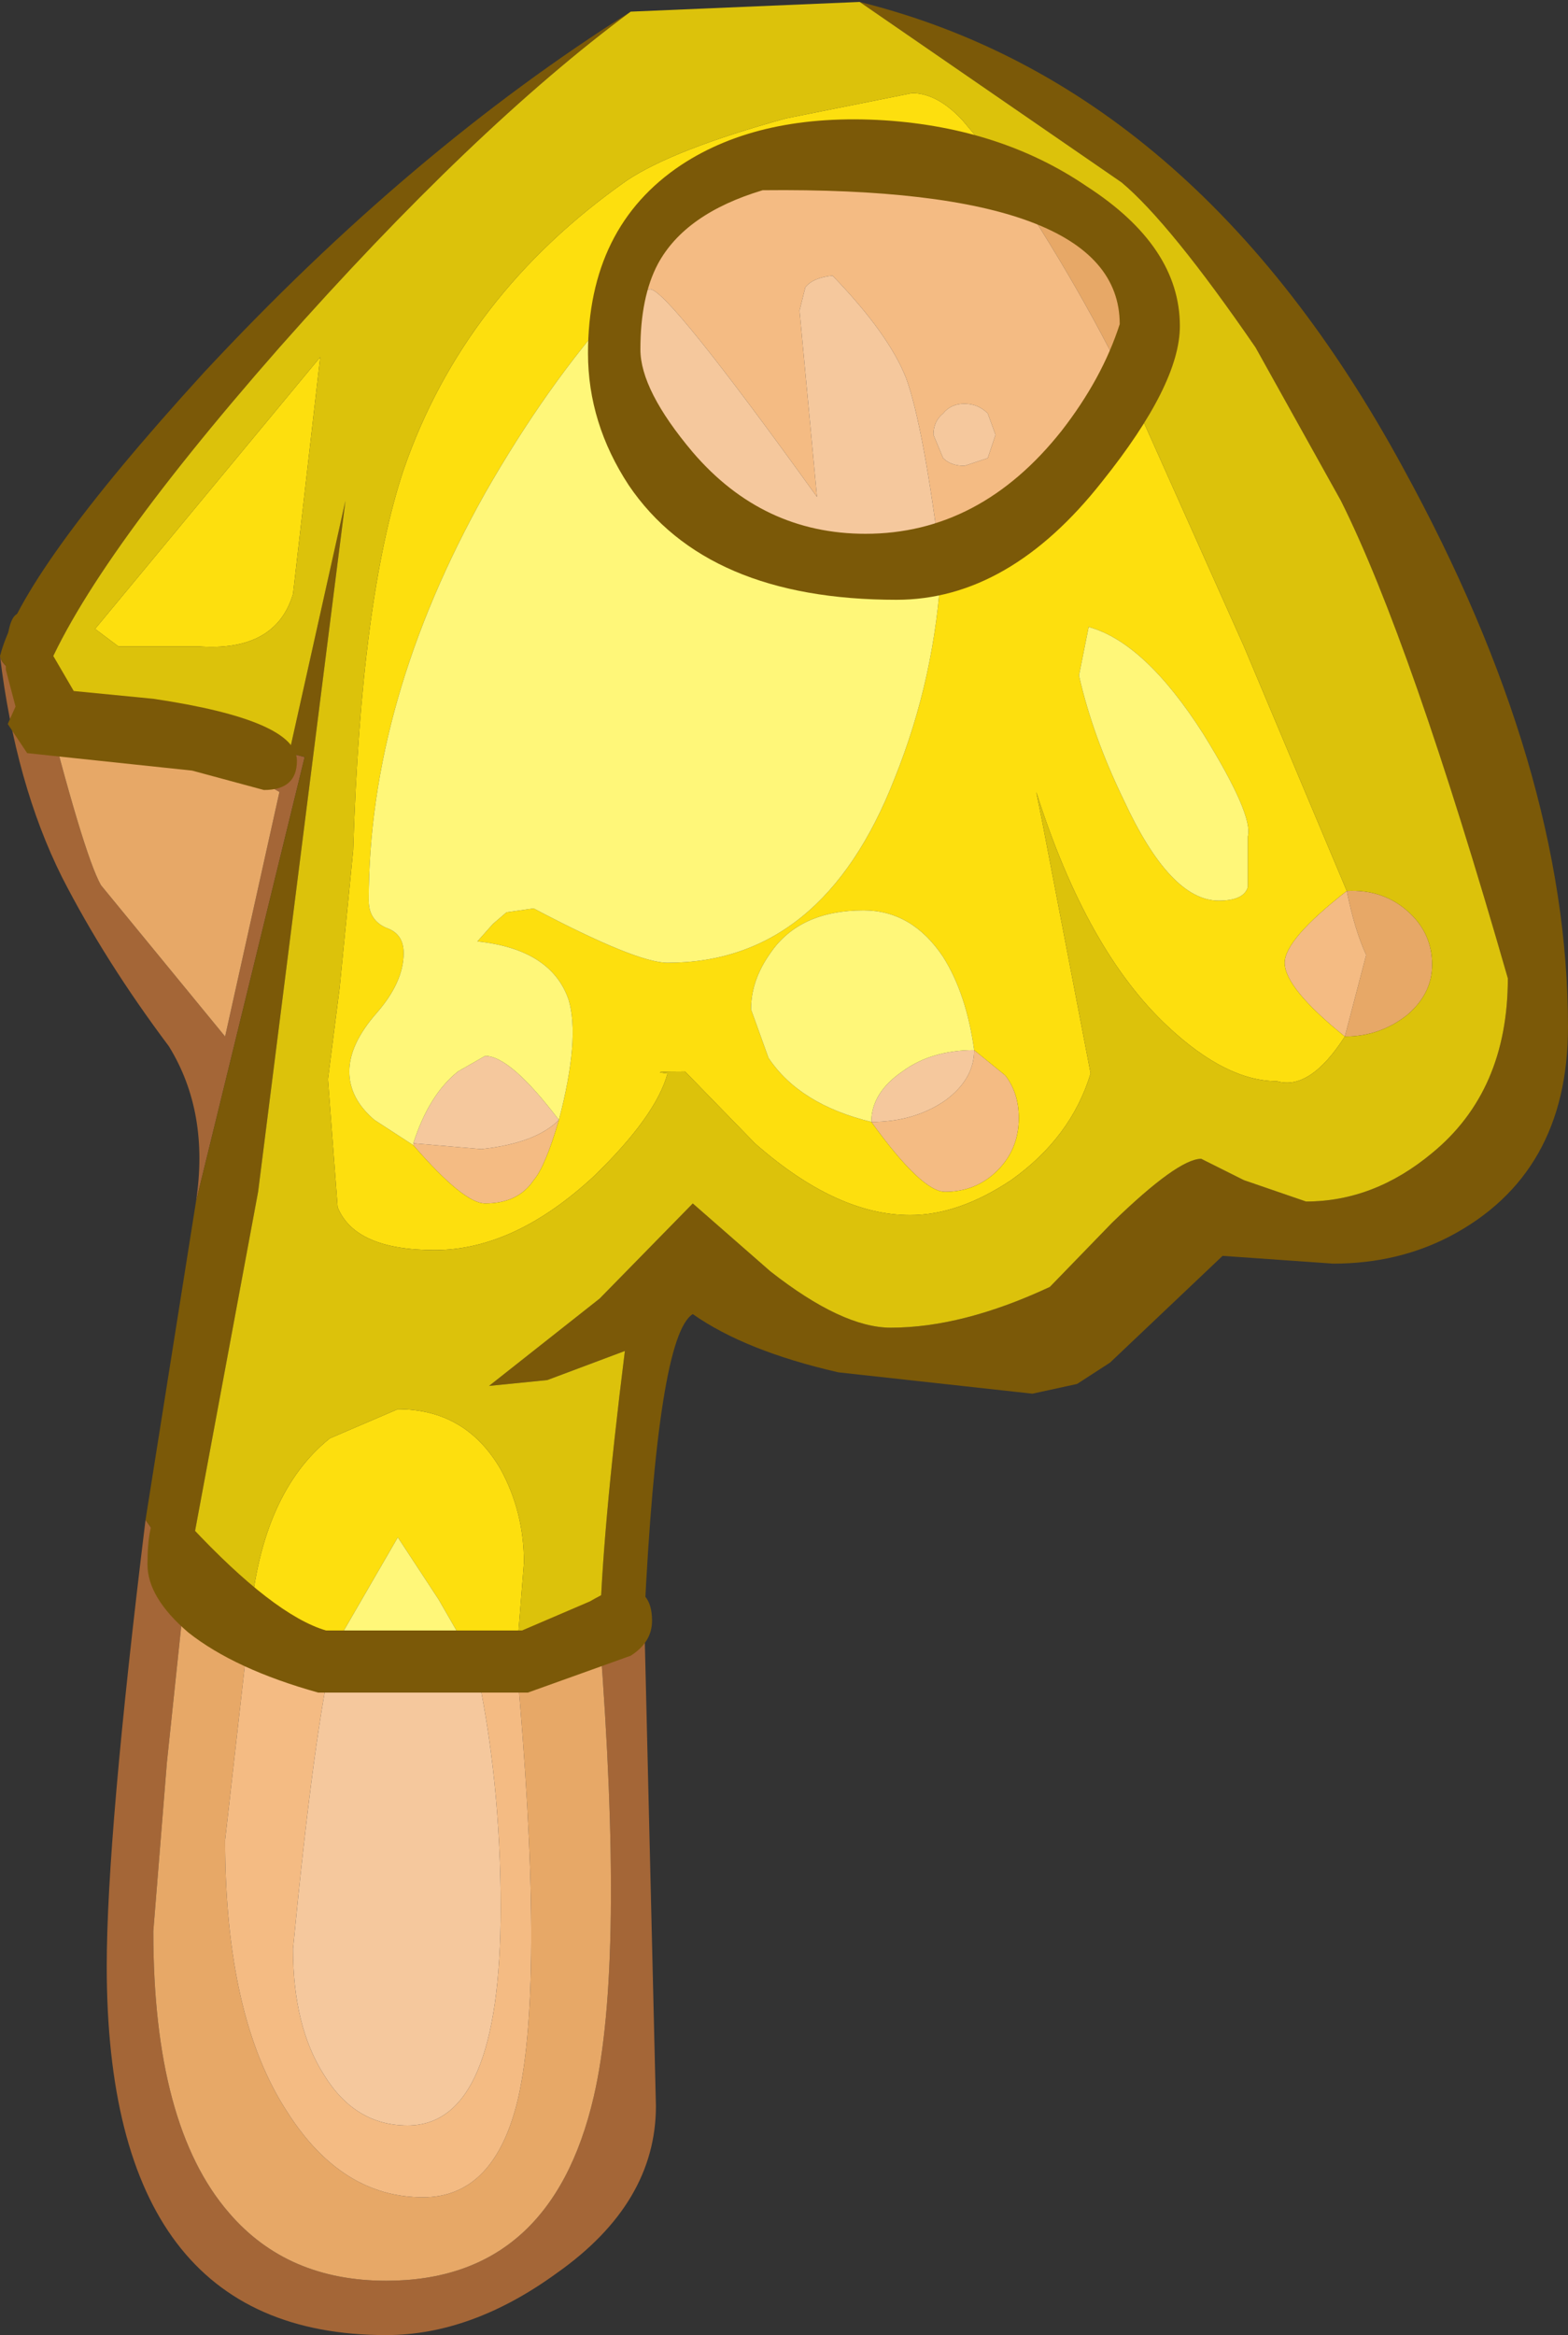 <?xml version="1.0" encoding="UTF-8" standalone="no"?>
<svg xmlns:ffdec="https://www.free-decompiler.com/flash" xmlns:xlink="http://www.w3.org/1999/xlink" ffdec:objectType="shape" height="60.15px" width="40.4px" xmlns="http://www.w3.org/2000/svg">
  <rect width="100%" height="100%" fill="#333333" stroke="none"/>
  <g transform="matrix(1.0, 0.0, 0.0, 1.0, 20.6, 4.25)">
    <path d="M-5.15 37.9 L-4.0 37.45 -3.7 50.0 Q-3.7 52.5 -6.25 54.3 -8.45 55.9 -10.65 55.9 -17.85 55.9 -17.85 46.4 -17.85 43.05 -16.85 34.9 L-15.8 36.4 -16.3 41.15 -16.65 45.5 Q-16.65 50.5 -14.7 52.75 -13.2 54.5 -10.65 54.5 -6.4 54.5 -5.3 49.75 -4.5 46.3 -5.15 37.9 M-13.15 15.15 L-12.75 15.25 -15.55 26.7 Q-15.2 24.4 -16.25 22.7 -17.9 20.5 -19.0 18.35 -20.2 15.95 -20.6 12.65 -20.55 13.0 -19.55 13.4 -18.45 17.75 -18.0 18.55 L-14.8 22.45 -13.4 16.15 -14.45 15.55 -15.75 15.05 -14.45 15.05 -13.15 15.2 -13.15 15.15" fill="#a46637" fill-rule="evenodd" stroke="none"/>
    <path d="M5.2 0.1 L5.25 0.1 Q9.05 1.15 9.05 4.0 L8.7 6.2 Q7.3 3.2 5.2 0.1 M-19.55 13.4 L-13.15 15.15 -13.15 15.2 -14.45 15.05 -15.75 15.05 -14.45 15.55 -13.4 16.15 -14.8 22.45 -18.0 18.55 Q-18.45 17.75 -19.55 13.4 M-15.8 36.4 L-14.15 37.4 -14.8 43.15 Q-14.8 47.7 -13.2 50.15 -11.8 52.35 -9.7 52.35 -7.85 52.35 -7.25 49.8 -6.55 46.7 -7.3 38.5 L-5.15 37.9 Q-4.5 46.3 -5.3 49.75 -6.4 54.5 -10.65 54.5 -13.2 54.5 -14.7 52.75 -16.65 50.5 -16.65 45.5 L-16.3 41.15 -15.8 36.4 M14.05 22.45 L14.6 20.35 Q14.3 19.7 14.1 18.7 15.05 18.65 15.7 19.25 16.3 19.8 16.3 20.6 16.3 21.35 15.65 21.9 14.95 22.45 14.05 22.45" fill="#e7a867" fill-rule="evenodd" stroke="none"/>
    <path d="M14.05 22.45 Q12.5 21.2 12.5 20.55 12.5 19.95 14.1 18.7 14.3 19.7 14.6 20.35 L14.05 22.45 M8.7 6.25 L6.3 8.55 3.65 10.35 Q3.2 6.75 2.75 5.5 2.3 4.35 0.85 2.85 0.35 2.9 0.15 3.15 L0.0 3.75 0.45 8.55 Q-3.4 3.2 -3.85 3.2 L-4.65 3.35 Q-4.3 1.85 -3.55 1.1 -3.1 0.65 -0.5 0.2 L2.7 -0.2 5.2 0.1 Q7.3 3.2 8.7 6.2 L8.7 6.25 M-6.2 24.6 Q-6.55 25.8 -6.85 26.15 -7.25 26.75 -8.1 26.75 -8.65 26.75 -9.95 25.25 L-9.95 25.2 -8.2 25.35 Q-6.8 25.2 -6.2 24.6 M4.85 7.55 L5.05 6.95 4.85 6.4 Q4.6 6.15 4.25 6.15 3.9 6.15 3.7 6.4 3.45 6.6 3.45 6.95 L3.7 7.55 Q3.9 7.75 4.25 7.75 L4.85 7.55 M1.85 24.65 Q2.95 24.65 3.75 24.1 4.5 23.55 4.5 22.8 L5.3 23.45 Q5.65 23.9 5.65 24.55 5.65 25.35 5.1 25.9 4.55 26.45 3.75 26.45 3.15 26.45 1.85 24.65 M-12.0 38.2 Q-12.5 40.25 -13.05 45.95 -13.05 47.95 -12.25 49.2 -11.45 50.5 -10.1 50.5 -7.7 50.5 -7.7 44.9 -7.7 41.55 -8.35 38.6 L-7.3 38.5 Q-6.55 46.7 -7.25 49.8 -7.85 52.35 -9.7 52.35 -11.8 52.35 -13.2 50.15 -14.8 47.7 -14.8 43.15 L-14.15 37.4 -12.0 38.2" fill="#f4bb83" fill-rule="evenodd" stroke="none"/>
    <path d="M-4.7 3.65 L-4.65 3.35 -3.85 3.2 Q-3.4 3.2 0.45 8.55 L0.0 3.75 0.15 3.15 Q0.35 2.9 0.85 2.85 2.3 4.35 2.75 5.5 3.2 6.75 3.65 10.35 -0.3 10.5 -2.2 9.2 -4.45 7.65 -4.7 3.65 M4.85 7.55 L4.25 7.75 Q3.9 7.75 3.7 7.55 L3.45 6.95 Q3.45 6.6 3.7 6.4 3.9 6.15 4.25 6.15 4.6 6.15 4.85 6.4 L5.05 6.95 4.85 7.55 M4.5 22.8 Q4.5 23.55 3.75 24.1 2.95 24.65 1.85 24.65 1.85 23.9 2.65 23.35 3.4 22.8 4.5 22.8 M-9.95 25.2 Q-9.55 23.95 -8.8 23.35 L-8.1 22.95 Q-7.45 22.95 -6.2 24.6 -6.8 25.2 -8.2 25.35 L-9.95 25.2 M-8.35 38.6 Q-7.7 41.55 -7.7 44.9 -7.7 50.5 -10.1 50.5 -11.45 50.5 -12.25 49.2 -13.05 47.95 -13.05 45.95 -12.5 40.25 -12.0 38.2 L-8.35 38.6" fill="#f5c89d" fill-rule="evenodd" stroke="none"/>
    <path d="M-5.15 37.9 Q-5.1 35.35 -4.5 30.55 L-6.5 31.3 -8.0 31.45 -5.15 29.2 -2.75 26.75 -0.75 28.5 Q1.1 29.95 2.35 29.95 4.2 29.95 6.45 28.9 L8.05 27.25 Q9.75 25.6 10.35 25.6 L11.45 26.15 13.05 26.7 Q14.8 26.7 16.3 25.45 18.25 23.85 18.25 20.95 15.75 12.25 13.95 8.65 L11.75 4.7 Q9.55 1.5 8.3 0.45 L1.55 -4.2 Q10.2 -2.05 15.55 7.8 19.8 15.55 19.8 22.2 19.8 26.0 16.75 27.6 15.4 28.3 13.75 28.3 L10.9 28.1 8.0 30.85 7.15 31.4 6.0 31.65 1.0 31.1 Q-1.4 30.55 -2.75 29.6 -3.65 30.15 -4.0 37.45 L-5.15 37.9 M-4.35 -3.95 Q-8.4 -0.95 -13.4 4.7 -18.45 10.45 -19.55 13.4 -20.55 13.0 -20.6 12.65 -20.05 10.5 -15.35 5.35 -10.0 -0.4 -4.35 -3.95 M-13.15 15.15 L-11.7 8.65 -13.95 26.45 -15.8 36.4 -16.85 34.9 -15.55 26.7 -12.75 15.25 -13.15 15.15" fill="#7b5908" fill-rule="evenodd" stroke="none"/>
    <path d="M14.05 22.45 Q13.15 23.85 12.3 23.6 11.0 23.6 9.5 22.2 7.4 20.25 6.1 16.15 L6.25 16.9 7.5 23.4 Q7.0 25.05 5.45 26.15 4.1 27.05 2.85 27.05 0.95 27.05 -1.15 25.2 L-2.95 23.35 Q-3.95 23.35 -3.4 23.4 -3.7 24.5 -5.3 26.05 -7.35 27.95 -9.4 27.95 -11.45 27.95 -11.9 26.85 L-12.15 23.55 -11.85 21.2 -11.5 17.65 Q-11.3 11.15 -10.2 7.85 -8.65 3.35 -4.45 0.4 -3.25 -0.4 -0.35 -1.2 L2.9 -1.85 Q3.55 -1.85 4.2 -1.15 L5.25 0.1 5.2 0.1 2.7 -0.2 -0.5 0.2 Q-3.1 0.65 -3.55 1.1 -4.3 1.85 -4.65 3.35 L-4.7 3.65 Q-6.5 5.65 -8.1 8.45 -11.1 13.8 -11.1 18.95 -11.1 19.45 -10.65 19.65 -10.2 19.8 -10.2 20.3 -10.2 21.05 -10.9 21.85 -11.6 22.65 -11.6 23.35 -11.6 24.05 -10.95 24.6 L-9.95 25.25 Q-8.65 26.75 -8.1 26.75 -7.25 26.75 -6.85 26.15 -6.55 25.8 -6.2 24.6 -5.65 22.5 -5.95 21.5 -6.4 20.2 -8.3 20.0 L-7.9 19.55 -7.55 19.25 -6.85 19.15 Q-4.2 20.55 -3.4 20.55 0.6 20.55 2.45 15.8 3.5 13.2 3.65 10.35 L6.3 8.55 8.7 6.25 11.45 12.4 14.1 18.7 Q12.5 19.95 12.5 20.55 12.5 21.2 14.05 22.45 M-14.15 37.4 Q-13.85 34.2 -12.1 32.8 L-10.35 32.05 Q-8.6 32.05 -7.7 33.6 -7.1 34.7 -7.1 36.0 L-7.3 38.5 -8.35 38.6 -9.3 36.95 -10.35 35.35 -12.0 38.2 -14.15 37.4 M7.2 13.15 Q7.55 14.7 8.35 16.35 9.55 18.95 10.8 18.95 11.45 18.95 11.55 18.6 L11.55 17.3 Q11.7 16.75 10.4 14.65 8.9 12.3 7.45 11.9 L7.2 13.15 M4.5 22.8 Q4.3 21.35 3.7 20.4 2.9 19.2 1.65 19.2 0.0 19.2 -0.75 20.3 -1.25 21.0 -1.25 21.75 L-0.8 23.0 Q0.0 24.2 1.85 24.65 3.15 26.45 3.75 26.45 4.55 26.45 5.1 25.9 5.65 25.35 5.65 24.55 5.65 23.9 5.3 23.45 L4.5 22.8 M-13.05 11.05 Q-13.5 12.55 -15.5 12.4 L-17.55 12.4 -18.15 11.95 -12.35 4.95 -13.05 11.05" fill="#fddf0e" fill-rule="evenodd" stroke="none"/>
    <path d="M5.25 0.1 L4.2 -1.15 Q3.55 -1.85 2.9 -1.85 L-0.35 -1.2 Q-3.25 -0.4 -4.45 0.4 -8.65 3.35 -10.2 7.85 -11.3 11.15 -11.5 17.65 L-11.85 21.2 -12.15 23.55 -11.9 26.85 Q-11.45 27.95 -9.4 27.95 -7.35 27.95 -5.3 26.05 -3.7 24.5 -3.4 23.4 -3.95 23.35 -2.95 23.35 L-1.15 25.2 Q0.95 27.05 2.85 27.05 4.1 27.05 5.45 26.15 7.0 25.05 7.5 23.4 L6.25 16.9 6.1 16.15 Q7.4 20.25 9.5 22.2 11.0 23.6 12.3 23.6 13.15 23.85 14.05 22.45 14.95 22.45 15.65 21.9 16.3 21.35 16.3 20.6 16.3 19.8 15.7 19.25 15.05 18.65 14.1 18.7 L11.45 12.4 8.7 6.25 8.7 6.2 9.05 4.0 Q9.05 1.15 5.25 0.1 M1.55 -4.2 L8.3 0.45 Q9.55 1.5 11.75 4.7 L13.95 8.65 Q15.75 12.25 18.25 20.95 18.25 23.85 16.3 25.45 14.8 26.7 13.05 26.7 L11.45 26.15 10.35 25.6 Q9.75 25.6 8.05 27.25 L6.45 28.9 Q4.2 29.95 2.35 29.95 1.1 29.95 -0.75 28.5 L-2.75 26.75 -5.15 29.2 -8.0 31.45 -6.5 31.3 -4.5 30.55 Q-5.1 35.35 -5.15 37.9 L-7.3 38.5 -7.1 36.0 Q-7.1 34.7 -7.7 33.6 -8.6 32.05 -10.35 32.05 L-12.1 32.8 Q-13.85 34.2 -14.15 37.4 L-15.8 36.4 -13.95 26.45 -11.7 8.65 -13.15 15.15 -19.55 13.4 Q-18.45 10.45 -13.4 4.7 -8.4 -0.95 -4.35 -3.95 L1.55 -4.2 M-13.05 11.05 L-12.35 4.95 -18.15 11.95 -17.55 12.4 -15.5 12.4 Q-13.5 12.55 -13.05 11.05" fill="#dcc20b" fill-rule="evenodd" stroke="none"/>
    <path d="M3.65 10.35 Q3.5 13.2 2.45 15.8 0.6 20.55 -3.4 20.55 -4.2 20.55 -6.85 19.15 L-7.55 19.25 -7.9 19.55 -8.3 20.0 Q-6.4 20.2 -5.95 21.5 -5.65 22.5 -6.2 24.6 -7.45 22.95 -8.1 22.95 L-8.8 23.35 Q-9.55 23.95 -9.95 25.2 L-9.95 25.25 -10.95 24.6 Q-11.6 24.05 -11.6 23.35 -11.6 22.65 -10.9 21.85 -10.2 21.05 -10.2 20.3 -10.2 19.8 -10.65 19.65 -11.1 19.45 -11.1 18.95 -11.1 13.8 -8.1 8.45 -6.5 5.65 -4.7 3.65 -4.45 7.65 -2.2 9.2 -0.3 10.5 3.65 10.35 M7.2 13.15 L7.45 11.9 Q8.9 12.3 10.4 14.65 11.7 16.75 11.55 17.3 L11.55 18.6 Q11.45 18.95 10.8 18.95 9.55 18.95 8.35 16.35 7.55 14.7 7.2 13.15 M4.5 22.8 Q3.4 22.8 2.65 23.35 1.85 23.9 1.85 24.65 0.0 24.2 -0.8 23.0 L-1.25 21.75 Q-1.25 21.0 -0.75 20.3 0.0 19.2 1.65 19.2 2.9 19.2 3.7 20.4 4.3 21.35 4.5 22.8 M-8.35 38.6 L-12.0 38.2 -10.35 35.35 -9.3 36.95 -8.35 38.6" fill="#fff779" fill-rule="evenodd" stroke="none"/>
    <path d="M-0.95 0.65 Q-2.95 1.25 -3.65 2.55 -4.1 3.4 -4.1 4.75 -4.1 5.8 -2.75 7.4 -0.95 9.5 1.7 9.5 4.65 9.5 6.75 6.85 7.8 5.5 8.25 4.1 8.25 0.55 -0.95 0.65 M9.8 4.15 Q9.8 5.65 7.8 8.15 5.4 11.2 2.5 11.2 -2.4 11.2 -4.4 8.25 -5.45 6.65 -5.45 4.85 -5.45 1.6 -3.05 0.0 -1.0 -1.35 2.2 -1.15 5.2 -0.95 7.4 0.55 9.8 2.1 9.8 4.15 M-12.95 15.35 Q-12.95 16.1 -13.8 16.1 L-15.65 15.6 -19.9 15.15 -20.4 14.4 -20.2 13.95 -20.45 13.0 Q-20.45 11.0 -19.75 11.75 L-18.7 13.55 -16.65 13.75 Q-12.95 14.3 -12.95 15.35 M-12.2 37.75 L-7.15 37.75 -5.4 37.0 Q-4.8 36.65 -4.55 36.65 -3.8 36.65 -3.8 37.5 -3.8 38.05 -4.35 38.4 L-7.0 39.35 -12.4 39.35 Q-14.55 38.75 -15.75 37.8 -16.8 36.9 -16.8 36.05 -16.8 33.9 -15.7 35.05 -13.55 37.35 -12.2 37.75" fill="#7b5908" fill-rule="evenodd" stroke="none"/>
  </g>
</svg>
